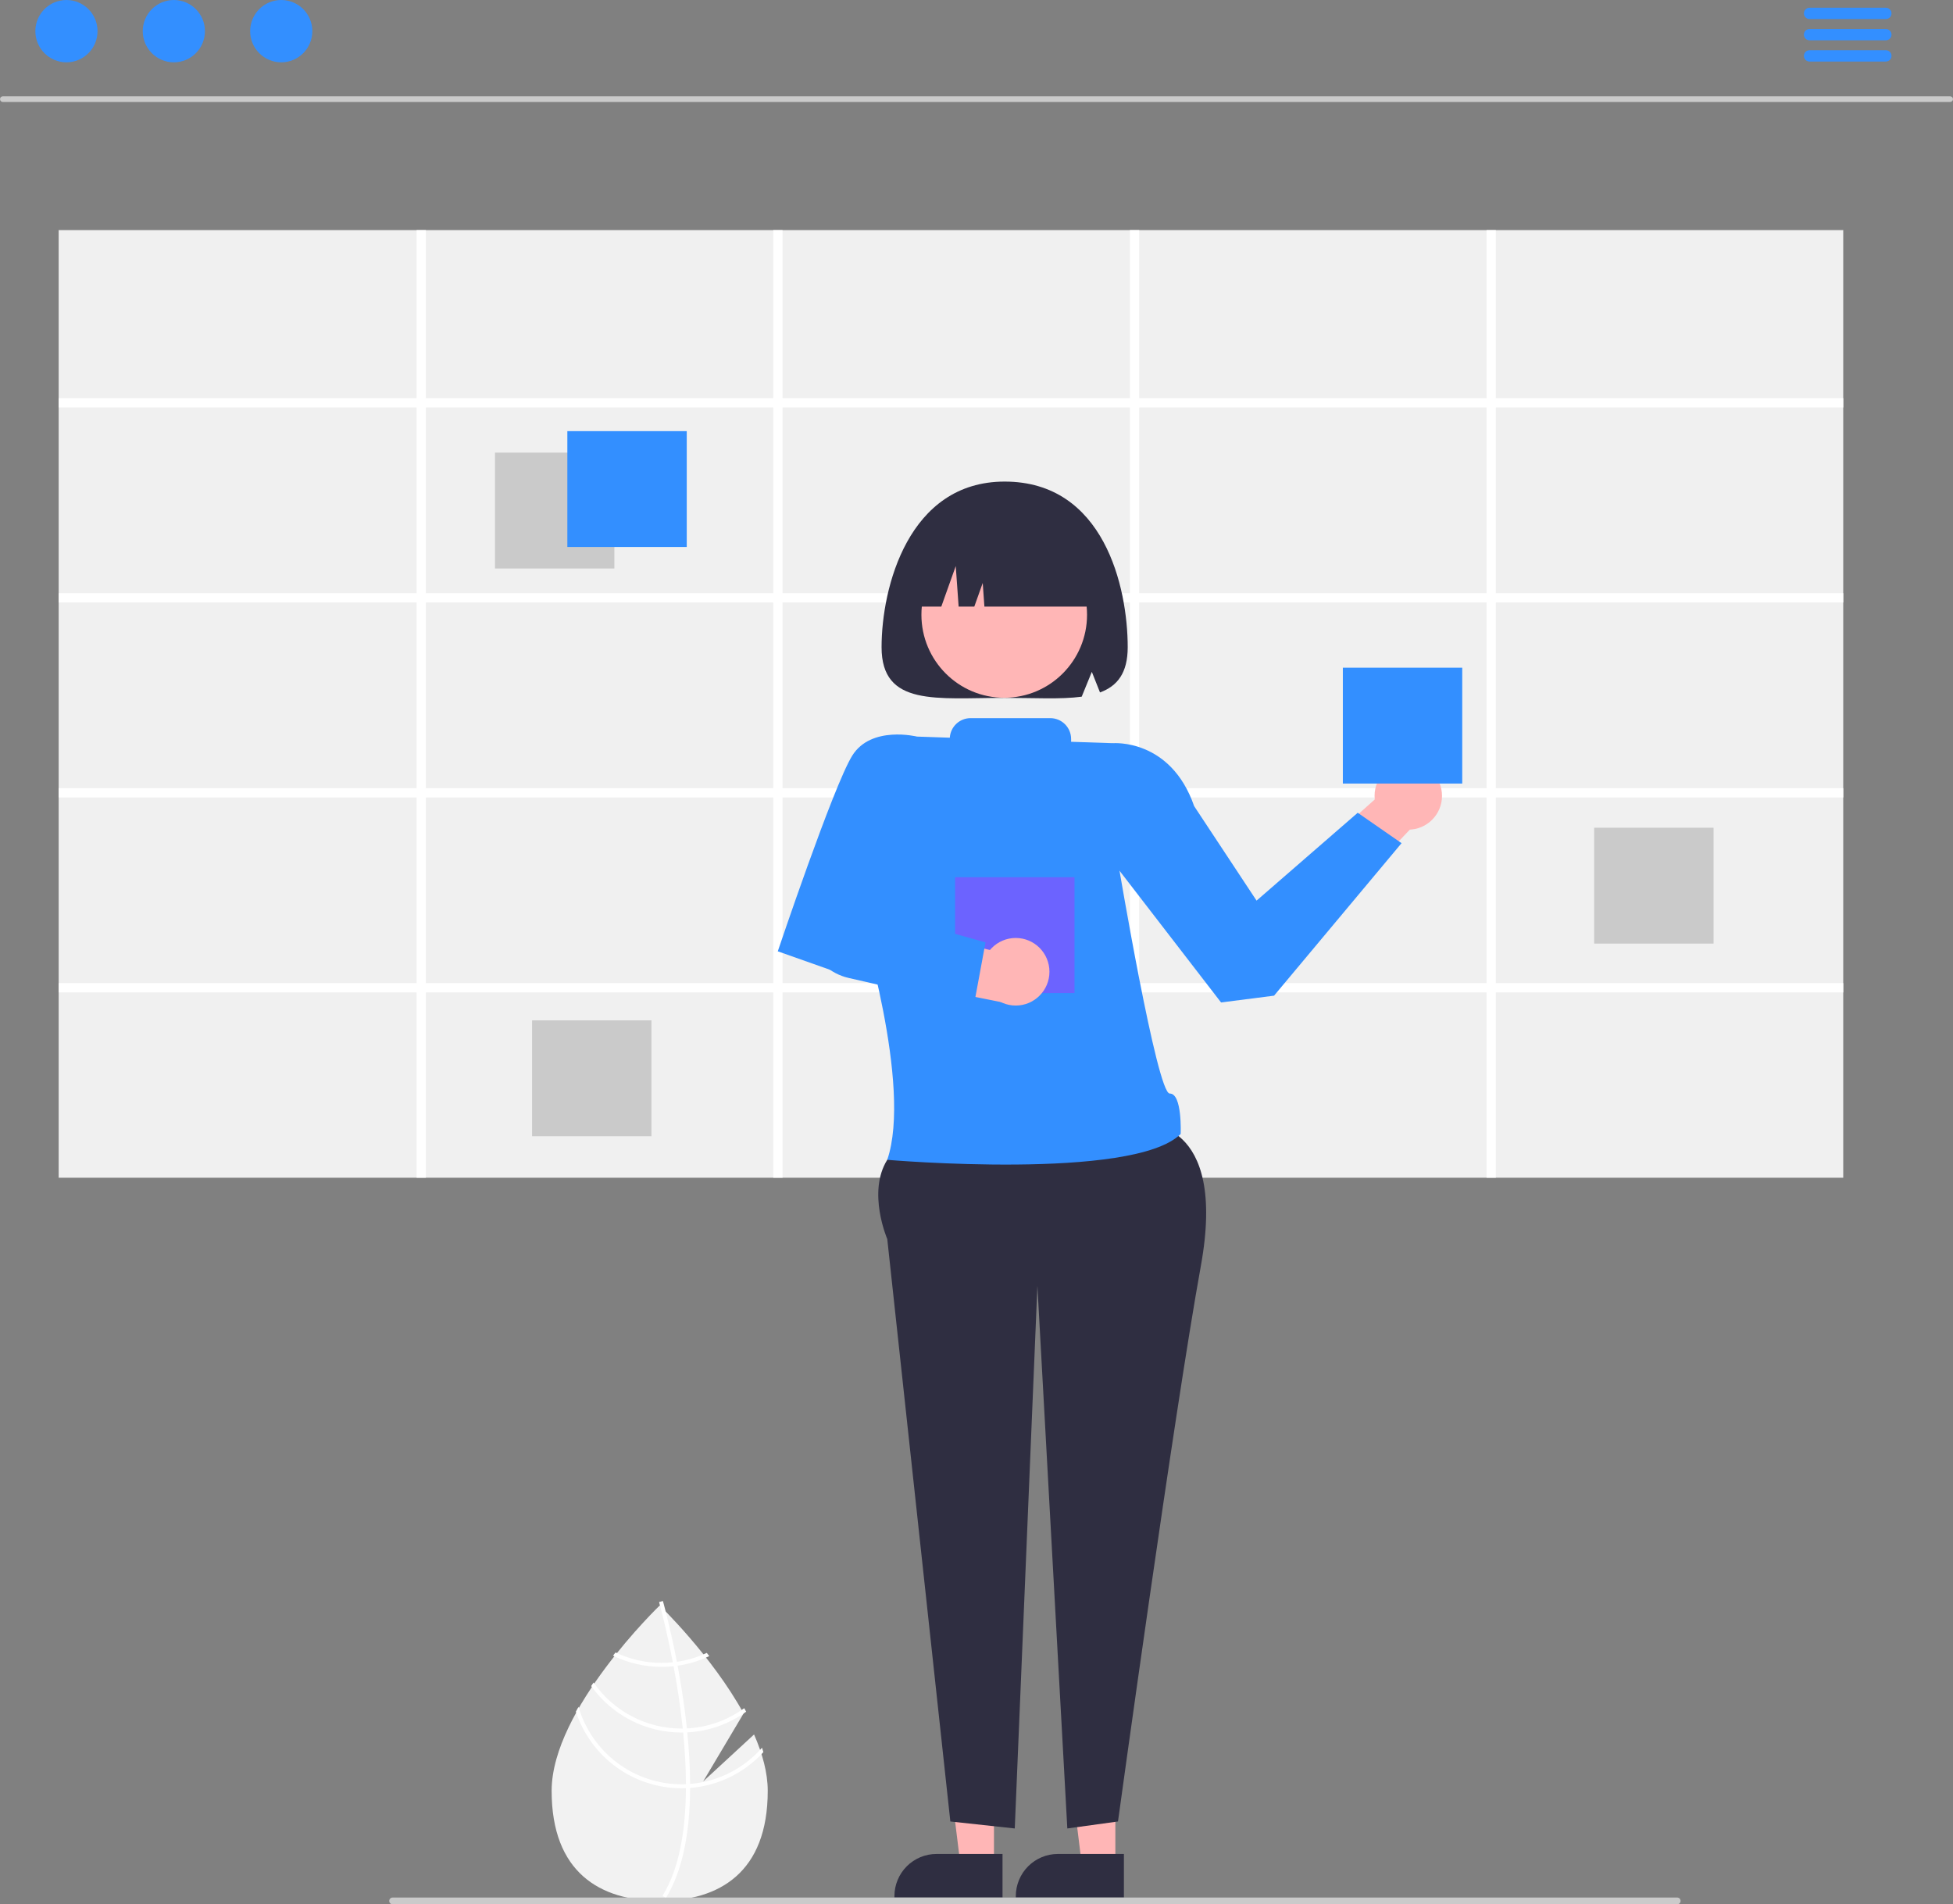 <svg width="519" height="506" viewBox="0 0 519 506" fill="none" xmlns="http://www.w3.org/2000/svg">
<rect x="0" y="0" width="519" height="506" fill="#808080" stroke="none"/>
<g clip-path="url(#clip0_101_344)">
<path d="M200.387 460.872L186.871 473.341L197.612 455.28C189.15 439.9 175.31 426.609 175.31 426.609C175.31 426.609 146.596 454.178 146.596 475.85C146.596 497.521 159.452 505.088 175.31 505.088C191.168 505.088 204.023 497.521 204.023 475.85C204.023 471.026 202.598 465.911 200.387 460.872Z" fill="#F2F2F2"/>
<path d="M183.395 474.016V475.084C183.332 487.501 181.242 497.189 177.142 504.011C177.084 504.111 177.021 504.206 176.963 504.307L176.504 504.027L176.066 503.752C180.614 496.385 182.224 485.973 182.282 475.143C182.287 474.794 182.292 474.439 182.287 474.085C182.271 469.5 181.992 464.862 181.543 460.357C181.511 460.008 181.475 459.654 181.438 459.299C180.815 453.355 179.918 447.676 179 442.742C178.936 442.393 178.868 442.044 178.799 441.7C177.211 433.356 175.591 427.311 175.222 425.973C175.179 425.809 175.153 425.719 175.148 425.698L175.649 425.555L175.654 425.55L176.161 425.407C176.166 425.429 176.256 425.73 176.404 426.291C176.968 428.385 178.435 434.069 179.876 441.568C179.939 441.906 180.008 442.256 180.071 442.605C180.82 446.608 181.554 451.081 182.134 455.777C182.282 456.957 182.414 458.12 182.53 459.268C182.572 459.622 182.609 459.976 182.641 460.325C183.126 465.196 183.378 469.759 183.395 474.016Z" fill="white"/>
<path d="M179.876 441.568C179.522 441.616 179.163 441.663 178.799 441.7C177.81 441.802 176.817 441.853 175.823 441.854C171.587 441.859 167.404 440.912 163.581 439.083C163.359 439.363 163.138 439.643 162.911 439.929C166.932 441.896 171.349 442.916 175.823 442.911C176.884 442.911 177.945 442.854 179 442.742C179.359 442.705 179.717 442.657 180.071 442.605C182.989 442.185 185.827 441.324 188.487 440.05C188.26 439.759 188.039 439.474 187.822 439.194C185.305 440.373 182.627 441.173 179.876 441.568V441.568Z" fill="white"/>
<path d="M182.53 459.268C182.166 459.289 181.802 459.299 181.438 459.299C181.327 459.305 181.211 459.305 181.1 459.305C176.51 459.305 171.988 458.192 167.919 456.063C163.851 453.933 160.357 450.849 157.734 447.073C157.523 447.385 157.312 447.697 157.106 448.014C159.839 451.835 163.441 454.947 167.614 457.095C171.786 459.242 176.409 460.362 181.1 460.362C181.248 460.362 181.395 460.362 181.543 460.357C181.913 460.352 182.277 460.341 182.641 460.325C188.275 460.036 193.706 458.127 198.286 454.825C198.117 454.513 197.949 454.201 197.774 453.889C193.323 457.13 188.025 459 182.53 459.268V459.268Z" fill="white"/>
<path d="M183.395 474.016C183.026 474.048 182.656 474.069 182.287 474.085C181.891 474.101 181.496 474.111 181.1 474.111C174.932 474.104 168.932 472.095 163.999 468.385C159.066 464.675 155.465 459.463 153.735 453.53C153.497 453.958 153.26 454.381 153.033 454.81C154.982 460.729 158.743 465.882 163.782 469.537C168.82 473.192 174.88 475.162 181.1 475.169C181.496 475.169 181.891 475.164 182.282 475.143C182.656 475.132 183.026 475.111 183.395 475.084C190.856 474.5 197.816 471.095 202.866 465.56C202.756 465.169 202.629 464.783 202.502 464.392C197.624 469.968 190.771 473.42 183.395 474.016V474.016Z" fill="white"/>
<path d="M518.249 27.098H0.751C0.552 27.097 0.362 27.017 0.222 26.876C0.081 26.735 0.003 26.544 0.003 26.345C0.003 26.146 0.081 25.954 0.222 25.814C0.362 25.672 0.552 25.593 0.751 25.592H518.249C518.448 25.593 518.638 25.672 518.778 25.814C518.919 25.954 518.998 26.146 518.998 26.345C518.998 26.544 518.919 26.735 518.778 26.876C518.638 27.017 518.448 27.097 518.249 27.098Z" fill="#CACACA"/>
<path d="M17.657 16.56C22.219 16.56 25.918 12.853 25.918 8.28C25.918 3.707 22.219 0 17.657 0C13.094 0 9.395 3.707 9.395 8.28C9.395 12.853 13.094 16.56 17.657 16.56Z" fill="#338FFF"/>
<path d="M46.198 16.56C50.761 16.56 54.46 12.853 54.46 8.28C54.46 3.707 50.761 0 46.198 0C41.635 0 37.936 3.707 37.936 8.28C37.936 12.853 41.635 16.56 46.198 16.56Z" fill="#338FFF"/>
<path d="M74.739 16.56C79.302 16.56 83.001 12.853 83.001 8.28C83.001 3.707 79.302 0 74.739 0C70.176 0 66.477 3.707 66.477 8.28C66.477 12.853 70.176 16.56 74.739 16.56Z" fill="#338FFF"/>
<path d="M501.148 5.064H480.869C480.472 5.063 480.091 4.904 479.81 4.622C479.53 4.34 479.372 3.957 479.372 3.559C479.372 3.161 479.53 2.779 479.81 2.496C480.091 2.214 480.472 2.055 480.869 2.054H501.148C501.346 2.053 501.542 2.091 501.725 2.167C501.908 2.242 502.074 2.353 502.214 2.493C502.354 2.633 502.465 2.799 502.541 2.982C502.617 3.165 502.656 3.361 502.656 3.559C502.656 3.757 502.617 3.953 502.541 4.136C502.465 4.319 502.354 4.486 502.214 4.625C502.074 4.765 501.908 4.876 501.725 4.951C501.542 5.027 501.346 5.065 501.148 5.064Z" fill="#338FFF"/>
<path d="M501.148 10.71H480.869C480.472 10.708 480.091 10.549 479.81 10.267C479.53 9.985 479.372 9.603 479.372 9.204C479.372 8.806 479.53 8.424 479.81 8.142C480.091 7.86 480.472 7.7 480.869 7.699H501.148C501.346 7.698 501.542 7.737 501.725 7.812C501.908 7.887 502.074 7.998 502.214 8.138C502.354 8.278 502.465 8.444 502.541 8.627C502.617 8.81 502.656 9.006 502.656 9.204C502.656 9.402 502.617 9.599 502.541 9.782C502.465 9.965 502.354 10.131 502.214 10.271C502.074 10.411 501.908 10.521 501.725 10.597C501.542 10.672 501.346 10.71 501.148 10.71Z" fill="#338FFF"/>
<path d="M501.148 16.355H480.869C480.472 16.354 480.091 16.195 479.81 15.912C479.53 15.63 479.372 15.248 479.372 14.85C479.372 14.451 479.53 14.069 479.81 13.787C480.091 13.505 480.472 13.346 480.869 13.344H501.148C501.346 13.344 501.542 13.382 501.725 13.457C501.908 13.533 502.074 13.643 502.214 13.783C502.354 13.923 502.465 14.089 502.541 14.272C502.617 14.455 502.656 14.652 502.656 14.85C502.656 15.048 502.617 15.244 502.541 15.427C502.465 15.61 502.354 15.776 502.214 15.916C502.074 16.056 501.908 16.167 501.725 16.242C501.542 16.317 501.346 16.356 501.148 16.355Z" fill="#338FFF"/>
<path d="M489.832 61.138H15.59V312.941H489.832V61.138Z" fill="#F0F0F0"/>
<path d="M489.832 108.271V105.802H397.516V61.138H395.052V105.802H302.735V61.138H300.271V105.802H207.955V61.138H205.491V105.802H113.175V61.138H110.711V105.802H15.59V108.271H110.711V157.613H15.59V160.083H110.711V209.425H15.59V211.894H110.711V261.228H15.59V263.697H110.711V312.941H113.175V263.697H205.491V312.941H207.955V263.697H300.271V312.941H302.735V263.697H395.052V312.941H397.516V263.697H489.832V261.228H397.516V211.894H489.832V209.425H397.516V160.083H489.832V157.613H397.516V108.271L489.832 108.271ZM205.491 261.228H113.175V211.894H205.491V261.228ZM205.491 209.425H113.175V160.083H205.491V209.425ZM205.491 157.613H113.175V108.271H205.491V157.613ZM300.271 261.228H207.955V211.895H300.271V261.228ZM300.271 209.425H207.955V160.083H300.271V209.425ZM300.271 157.614H207.955V108.271H300.271V157.614ZM395.052 261.228H302.735V211.895H395.052V261.228ZM395.052 209.425H302.735V160.083H395.052V209.425ZM395.052 157.614H302.735V108.271H395.052V157.614Z" fill="white"/>
<path d="M163.266 120.271H131.539V151.053H163.266V120.271Z" fill="#CACACA"/>
<path d="M455.367 219.943H423.64V250.725H455.367V219.943Z" fill="#CACACA"/>
<path d="M173.123 271.126H141.396V301.908H173.123V271.126Z" fill="#CACACA"/>
<path d="M182.499 114.56H150.772V145.342H182.499V114.56Z" fill="#338FFF"/>
<path d="M331.642 242.515L369.291 208.898L380.398 214.413L335.243 261.877L331.642 242.515Z" fill="#FFB6B6"/>
<path d="M374.246 220.452C379.195 220.452 383.206 216.432 383.206 211.472C383.206 206.513 379.195 202.493 374.246 202.493C369.298 202.493 365.286 206.513 365.286 211.472C365.286 216.432 369.298 220.452 374.246 220.452Z" fill="#FFB6B6"/>
<path d="M296.4 495.539H287.491L283.253 461.103L296.401 461.104L296.4 495.539Z" fill="#FFB6B6"/>
<path d="M298.672 504.193L269.947 504.192V503.828C269.947 500.856 271.125 498.007 273.222 495.905C275.319 493.804 278.162 492.624 281.128 492.623H281.128L298.673 492.624L298.672 504.193Z" fill="#2F2E41"/>
<path d="M264.144 495.539H255.235L250.997 461.103L264.145 461.104L264.144 495.539Z" fill="#FFB6B6"/>
<path d="M266.416 504.193L237.69 504.192V503.828C237.691 500.856 238.869 498.007 240.965 495.905C243.062 493.804 245.906 492.624 248.871 492.623H248.872L266.416 492.624L266.416 504.193Z" fill="#2F2E41"/>
<path d="M303.882 298.693C303.882 298.693 326.283 296.897 319.115 336.407C311.946 375.917 297.099 483.995 297.099 483.995L283.637 485.85L275.685 341.675L269.668 485.85L252.548 483.995L235.785 329.224C235.785 329.224 230.403 316.779 235.782 308.185C241.161 299.591 303.882 298.693 303.882 298.693Z" fill="#2F2E41"/>
<path d="M289.546 200.817L295.765 197.478C295.765 197.478 311.088 196.168 317.341 214.206L333.926 239.309L360.806 215.962L372.454 224.044L338.577 264.563L324.491 266.367L294.026 226.857L289.546 200.817Z" fill="#338FFF"/>
<path d="M266.979 127.963C241.427 127.963 234.274 156.093 234.274 171.963C234.274 187.832 248.916 185.432 266.979 185.432C274.731 185.432 281.849 185.871 287.455 185.12L290.15 178.523L292.32 183.99C296.921 182.296 299.683 178.852 299.683 171.963C299.683 156.093 293.411 127.963 266.979 127.963Z" fill="#2F2E41"/>
<path d="M266.869 185.405C279.023 185.405 288.876 175.531 288.876 163.351C288.876 151.17 279.023 141.296 266.869 141.296C254.715 141.296 244.862 151.17 244.862 163.351C244.862 175.531 254.715 185.405 266.869 185.405Z" fill="#FFB6B6"/>
<path d="M241.442 161.187H250.146L253.986 150.412L254.754 161.187H258.914L261.154 154.902L261.602 161.187H292.515C292.515 154.995 290.061 149.057 285.692 144.679C281.323 140.3 275.397 137.841 269.219 137.841H264.738C258.56 137.841 252.634 140.3 248.265 144.679C243.897 149.057 241.442 154.995 241.442 161.187Z" fill="#2F2E41"/>
<path d="M388.583 177.416H356.855V208.198H388.583V177.416Z" fill="#338FFF"/>
<path d="M310.845 290.568C307.467 290.612 297.289 230.091 297.289 230.091L295.765 197.478L284.645 197.103V196.37C284.645 194.898 284.061 193.486 283.023 192.445C281.984 191.404 280.575 190.82 279.106 190.82H257.927C256.52 190.82 255.166 191.358 254.14 192.323C253.115 193.289 252.495 194.61 252.406 196.017L243.685 195.723L228.582 243.812C228.582 243.812 242.499 288.494 235.782 308.185C235.782 308.185 301.225 313.817 313.754 301.316C313.754 301.316 314.224 290.524 310.845 290.568Z" fill="#338FFF"/>
<path d="M247.433 201.715L243.685 195.723C243.685 195.723 231.49 192.702 226.47 200.8C221.449 208.898 206.692 252.778 206.692 252.778L221.924 258.166L239.209 233.88L247.433 201.715Z" fill="#338FFF"/>
<path d="M285.541 233.089H253.814V263.871H285.541V233.089Z" fill="#6C63FF"/>
<path d="M229.471 244.215L218.434 243.044C217.737 244.535 217.387 246.164 217.411 247.81C217.435 249.455 217.833 251.074 218.573 252.543C219.313 254.012 220.378 255.293 221.685 256.289C222.992 257.285 224.508 257.97 226.119 258.292L269.794 267.028L265.238 252.967L229.471 244.215Z" fill="#FFB6B6"/>
<path d="M269.925 267.19C274.874 267.19 278.885 263.169 278.885 258.21C278.885 253.251 274.874 249.231 269.925 249.231C264.977 249.231 260.965 253.251 260.965 258.21C260.965 263.169 264.977 267.19 269.925 267.19Z" fill="#FFB6B6"/>
<path d="M258.74 267.463L225.467 259.843C223.056 259.285 220.83 258.111 219.004 256.437C217.178 254.764 215.814 252.646 215.044 250.289L213.699 246.133L222.335 239.323L261.896 250.404L258.74 267.463Z" fill="#338FFF"/>
<path d="M445.712 506H104.331C104.093 506 103.865 505.905 103.697 505.737C103.529 505.569 103.435 505.34 103.435 505.102C103.435 504.864 103.529 504.636 103.697 504.467C103.865 504.299 104.093 504.204 104.331 504.204H445.712C445.95 504.204 446.178 504.299 446.346 504.467C446.514 504.636 446.608 504.864 446.608 505.102C446.608 505.34 446.514 505.569 446.346 505.737C446.178 505.905 445.95 506 445.712 506Z" fill="#CACACA"/>
</g>
<defs>
<clipPath id="clip0_101_344">
<rect width="519" height="506" fill="white"/>
</clipPath>
</defs>
</svg>

